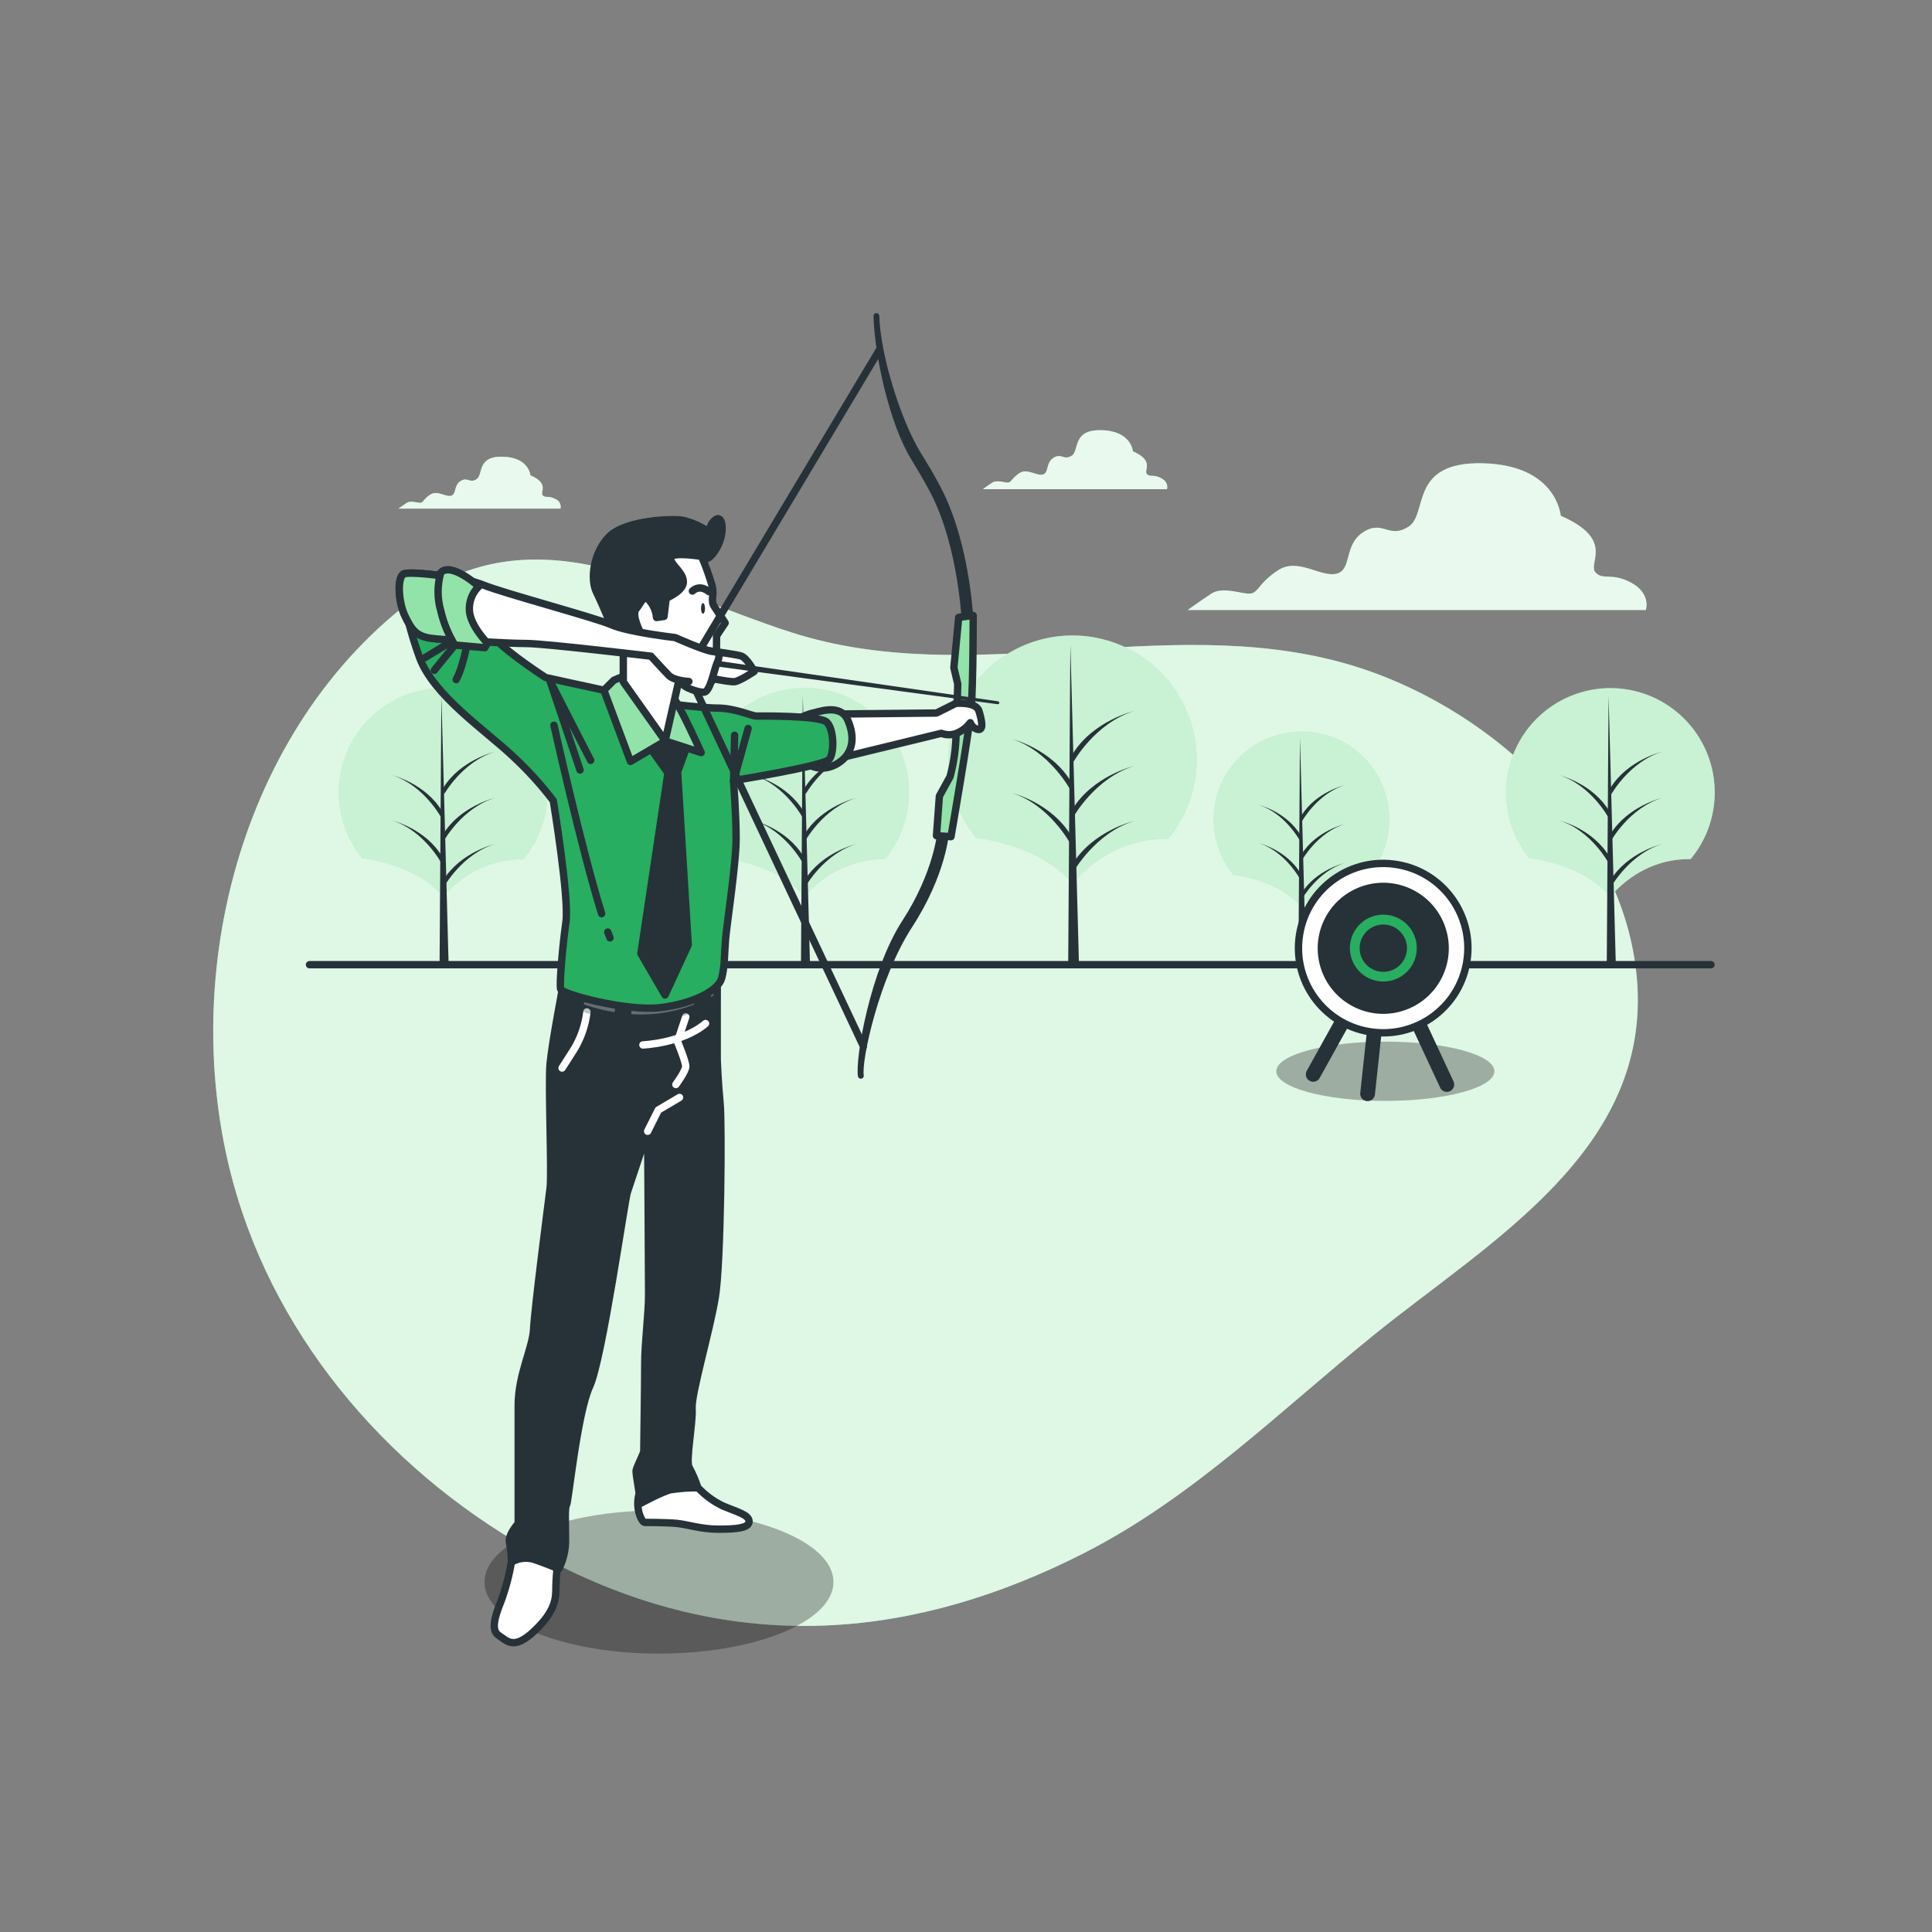 <svg width="130" height="130" viewBox="0 0 130 130" fill="none" xmlns="http://www.w3.org/2000/svg">
<rect x="0" y="0" width="130" height="130" fill="#808080" stroke="none"/>
<path d="M16.289 81.541C19.882 92.238 28.311 100.901 38.41 105.721C50.034 111.267 61.55 110.297 72.92 104.515C80.285 100.766 86.128 94.929 92.49 89.788C100.269 83.502 111.16 77.363 110.139 65.803C109.236 55.604 99.921 47.299 90.508 44.639C78.288 41.187 65.374 46.459 53.222 42.544C44.338 39.684 35.542 34.039 26.988 40.955C15.41 50.318 11.632 67.691 16.289 81.541Z" fill="#92E3A9"/>
<path opacity="0.7" d="M16.289 81.541C19.882 92.238 28.311 100.901 38.41 105.721C50.034 111.267 61.55 110.297 72.92 104.515C80.285 100.766 86.128 94.929 92.49 89.788C100.269 83.502 111.16 77.363 110.139 65.803C109.236 55.604 99.921 47.299 90.508 44.639C78.288 41.187 65.374 46.459 53.222 42.544C44.338 39.684 35.542 34.039 26.988 40.955C15.41 50.318 11.632 67.691 16.289 81.541Z" fill="white"/>
<path d="M109.77 39.216C108.428 38.485 107.82 39.094 107.333 38.485C106.847 37.877 108.672 36.291 105.017 34.708C105.017 34.708 104.772 31.296 99.778 31.174C94.783 31.052 96.122 34.58 94.781 35.438C93.439 36.296 93.075 34.952 91.736 35.805C90.397 36.657 91.003 38.363 89.916 38.608C88.829 38.852 87.355 37.51 86.016 38.363C84.677 39.216 84.674 39.947 84.066 39.947C83.458 39.947 82.246 39.46 81.508 39.947C80.769 40.433 79.924 41.044 79.924 41.044H110.745C110.745 41.044 111.109 39.947 109.77 39.216Z" fill="#92E3A9"/>
<g opacity="0.8">
<path d="M109.77 39.216C108.428 38.485 107.82 39.094 107.333 38.485C106.847 37.877 108.672 36.291 105.017 34.708C105.017 34.708 104.772 31.296 99.778 31.174C94.783 31.052 96.122 34.58 94.781 35.438C93.439 36.296 93.075 34.952 91.736 35.805C90.397 36.657 91.003 38.363 89.916 38.608C88.829 38.852 87.355 37.51 86.016 38.363C84.677 39.216 84.674 39.947 84.066 39.947C83.458 39.947 82.246 39.46 81.508 39.947C80.769 40.433 79.924 41.044 79.924 41.044H110.745C110.745 41.044 111.109 39.947 109.77 39.216Z" fill="white"/>
</g>
<path d="M78.141 32.18C77.6 31.886 77.361 32.131 77.16 31.886C76.96 31.642 77.698 31.005 76.23 30.368C76.23 30.368 76.131 28.995 74.121 28.946C72.111 28.896 72.652 30.319 72.114 30.662C71.576 31.005 71.427 30.464 70.886 30.807C70.346 31.151 70.593 31.847 70.153 31.936C69.714 32.024 69.113 31.494 68.593 31.837C68.073 32.18 68.052 32.474 67.813 32.474C67.574 32.474 67.08 32.279 66.773 32.474C66.466 32.669 66.139 32.916 66.139 32.916H78.52C78.52 32.916 78.679 32.474 78.141 32.18Z" fill="#92E3A9"/>
<g opacity="0.8">
<path d="M78.14 32.18C77.6 31.886 77.36 32.131 77.16 31.886C76.96 31.642 77.698 31.005 76.229 30.368C76.229 30.368 76.13 28.995 74.121 28.946C72.111 28.896 72.652 30.319 72.114 30.662C71.575 31.005 71.427 30.464 70.886 30.807C70.346 31.151 70.593 31.847 70.153 31.936C69.714 32.024 69.113 31.494 68.593 31.837C68.073 32.18 68.052 32.474 67.813 32.474C67.574 32.474 67.08 32.279 66.773 32.474C66.466 32.669 66.139 32.916 66.139 32.916H78.52C78.52 32.916 78.678 32.474 78.14 32.18Z" fill="white"/>
</g>
<path d="M37.37 33.579C36.894 33.319 36.678 33.537 36.507 33.319C36.335 33.101 36.98 32.539 35.688 31.983C35.688 31.983 35.602 30.776 33.834 30.732C32.066 30.688 32.534 31.938 32.069 32.243C31.603 32.547 31.465 32.068 30.99 32.37C30.514 32.672 30.73 33.275 30.345 33.361C29.96 33.446 29.44 32.973 28.964 33.275C28.488 33.576 28.491 33.836 28.275 33.836C28.059 33.836 27.628 33.665 27.37 33.836C27.113 34.008 26.809 34.224 26.809 34.224H37.713C37.743 34.093 37.725 33.956 37.662 33.837C37.599 33.719 37.495 33.627 37.37 33.579Z" fill="#92E3A9"/>
<g opacity="0.8">
<path d="M37.37 33.579C36.894 33.319 36.678 33.537 36.507 33.319C36.335 33.101 36.98 32.539 35.688 31.983C35.688 31.983 35.602 30.776 33.834 30.732C32.066 30.688 32.534 31.938 32.069 32.243C31.603 32.547 31.465 32.068 30.99 32.37C30.514 32.672 30.73 33.275 30.345 33.361C29.96 33.446 29.44 32.973 28.964 33.275C28.488 33.576 28.491 33.836 28.275 33.836C28.059 33.836 27.628 33.665 27.37 33.836C27.113 34.008 26.809 34.224 26.809 34.224H37.713C37.743 34.093 37.725 33.956 37.662 33.837C37.599 33.719 37.495 33.627 37.37 33.579Z" fill="white"/>
</g>
<path d="M48.703 57.746C48.703 57.746 52.309 58.105 54.137 60.346C54.793 59.548 55.618 58.906 56.552 58.467C57.487 58.027 58.507 57.8 59.54 57.803C60.391 56.78 60.934 55.536 61.105 54.216C61.276 52.896 61.068 51.554 60.506 50.348C59.944 49.141 59.05 48.12 57.929 47.402C56.808 46.684 55.506 46.3 54.175 46.294C52.844 46.288 51.539 46.66 50.411 47.368C49.284 48.075 48.381 49.089 47.808 50.29C47.234 51.491 47.014 52.831 47.173 54.152C47.333 55.474 47.864 56.723 48.706 57.754L48.703 57.746Z" fill="#92E3A9"/>
<path opacity="0.5" d="M48.703 57.746C48.703 57.746 52.309 58.105 54.137 60.346C54.793 59.548 55.618 58.906 56.552 58.467C57.487 58.027 58.507 57.8 59.54 57.803C60.391 56.78 60.934 55.536 61.105 54.216C61.276 52.896 61.068 51.554 60.506 50.348C59.944 49.141 59.05 48.12 57.929 47.402C56.808 46.684 55.506 46.3 54.175 46.294C52.844 46.288 51.539 46.66 50.411 47.368C49.284 48.075 48.381 49.089 47.808 50.29C47.234 51.491 47.014 52.831 47.173 54.152C47.333 55.474 47.864 56.723 48.706 57.754L48.703 57.746Z" fill="white"/>
<path d="M54.018 46.816L53.895 64.893H54.504L54.018 46.816Z" fill="#263238"/>
<path d="M54.2 59.657C54.2 59.657 55.416 57.468 57.608 56.797C57.608 56.797 55.294 57.346 54.14 59.233L54.2 59.657Z" fill="#263238"/>
<path d="M54.2 53.448C54.2 53.448 55.416 51.259 57.608 50.588C57.608 50.588 55.294 51.137 54.14 53.024L54.2 53.448Z" fill="#263238"/>
<path d="M54.2 56.553C54.2 56.553 55.416 54.363 57.608 53.693C57.608 53.693 55.294 54.241 54.14 56.129L54.2 56.553Z" fill="#263238"/>
<path d="M54.02 55.032C54.02 55.032 52.845 52.84 50.728 52.172C50.728 52.172 52.962 52.72 54.077 54.605L54.02 55.032Z" fill="#263238"/>
<path d="M54.02 58.076C54.02 58.076 52.845 55.884 50.728 55.216C50.728 55.216 52.962 55.765 54.077 57.652L54.02 58.076Z" fill="#263238"/>
<path d="M65.686 56.376C65.686 56.376 69.984 56.802 72.163 59.467C72.163 59.467 74.464 56.381 78.598 56.443C79.608 55.225 80.251 53.745 80.452 52.175C80.654 50.605 80.405 49.01 79.735 47.576C79.066 46.142 78.002 44.928 76.669 44.075C75.336 43.222 73.788 42.765 72.205 42.758C70.623 42.751 69.07 43.193 67.729 44.034C66.388 44.874 65.314 46.079 64.631 47.506C63.948 48.934 63.684 50.526 63.871 52.098C64.058 53.669 64.687 55.156 65.686 56.383V56.376Z" fill="#92E3A9"/>
<path opacity="0.5" d="M65.686 56.376C65.686 56.376 69.984 56.802 72.163 59.467C72.163 59.467 74.464 56.381 78.598 56.443C79.608 55.225 80.251 53.745 80.452 52.175C80.654 50.605 80.405 49.01 79.735 47.576C79.066 46.142 78.002 44.928 76.669 44.075C75.336 43.222 73.788 42.765 72.205 42.758C70.623 42.751 69.07 43.193 67.729 44.034C66.388 44.874 65.314 46.079 64.631 47.506C63.948 48.934 63.684 50.526 63.871 52.098C64.058 53.669 64.687 55.156 65.686 56.383V56.376Z" fill="white"/>
<path d="M72.022 43.347L71.877 64.893H72.602L72.022 43.347Z" fill="#263238"/>
<path d="M72.238 58.653C72.238 58.653 73.689 56.053 76.302 55.245C76.302 55.245 73.546 55.897 72.165 58.146L72.238 58.653Z" fill="#263238"/>
<path d="M72.238 51.254C72.238 51.254 73.689 48.654 76.302 47.845C76.302 47.845 73.546 48.498 72.165 50.747L72.238 51.254Z" fill="#263238"/>
<path d="M72.238 54.953C72.238 54.953 73.689 52.353 76.302 51.545C76.302 51.545 73.546 52.197 72.165 54.447L72.238 54.953Z" fill="#263238"/>
<path d="M72.02 53.141C72.02 53.141 70.619 50.541 68.099 49.73C68.099 49.73 70.759 50.385 72.09 52.634L72.02 53.141Z" fill="#263238"/>
<path d="M72.02 56.768C72.02 56.768 70.619 54.155 68.099 53.36C68.099 53.36 70.759 54.012 72.09 56.261L72.02 56.768Z" fill="#263238"/>
<path d="M82.987 58.864C82.987 58.864 86.029 59.166 87.57 61.051C88.125 60.38 88.82 59.84 89.608 59.47C90.396 59.1 91.255 58.909 92.126 58.911C92.84 58.048 93.295 57.001 93.438 55.89C93.58 54.779 93.404 53.65 92.93 52.635C92.456 51.62 91.703 50.761 90.759 50.158C89.816 49.554 88.72 49.231 87.6 49.226C86.48 49.221 85.382 49.534 84.433 50.129C83.484 50.724 82.723 51.576 82.24 52.587C81.756 53.597 81.57 54.724 81.702 55.836C81.834 56.948 82.28 58 82.987 58.869V58.864Z" fill="#92E3A9"/>
<path opacity="0.5" d="M82.987 58.864C82.987 58.864 86.029 59.166 87.57 61.051C88.125 60.38 88.82 59.84 89.608 59.47C90.396 59.1 91.255 58.909 92.126 58.911C92.84 58.048 93.295 57.001 93.438 55.89C93.58 54.779 93.404 53.65 92.93 52.635C92.456 51.62 91.703 50.761 90.759 50.158C89.816 49.554 88.72 49.231 87.6 49.226C86.48 49.221 85.382 49.534 84.433 50.129C83.484 50.724 82.723 51.576 82.24 52.587C81.756 53.597 81.57 54.724 81.702 55.836C81.834 56.948 82.28 58 82.987 58.869V58.864Z" fill="white"/>
<path d="M87.472 49.642L87.368 64.893H87.882L87.472 49.642Z" fill="#263238"/>
<path d="M87.62 60.476C87.62 60.476 88.66 58.627 90.496 58.063C90.496 58.063 88.543 58.526 87.568 60.117L87.62 60.476Z" fill="#263238"/>
<path d="M87.62 55.239C87.62 55.239 88.66 53.391 90.496 52.827C90.496 52.827 88.543 53.287 87.568 54.881L87.62 55.239Z" fill="#263238"/>
<path d="M87.62 57.858C87.62 57.858 88.66 56.009 90.496 55.445C90.496 55.445 88.543 55.908 87.568 57.499L87.62 57.858Z" fill="#263238"/>
<path d="M87.472 56.573C87.472 56.573 86.481 54.725 84.698 54.16C84.698 54.16 86.58 54.623 87.521 56.215L87.472 56.573Z" fill="#263238"/>
<path d="M87.472 59.142C87.472 59.142 86.481 57.294 84.698 56.729C84.698 56.729 86.58 57.19 87.521 58.783L87.472 59.142Z" fill="#263238"/>
<path d="M115.128 64.912H20.826" stroke="#263238" stroke-width="0.496" stroke-linecap="round" stroke-linejoin="round"/>
<path d="M102.923 57.746C102.923 57.746 106.53 58.105 108.357 60.346C108.357 60.346 110.289 57.746 113.758 57.811C114.609 56.788 115.152 55.544 115.323 54.224C115.494 52.904 115.286 51.562 114.724 50.356C114.161 49.149 113.268 48.128 112.147 47.41C111.026 46.692 109.724 46.308 108.393 46.301C107.062 46.295 105.756 46.668 104.629 47.376C103.502 48.083 102.599 49.096 102.025 50.298C101.452 51.499 101.232 52.839 101.391 54.16C101.55 55.481 102.081 56.731 102.923 57.761V57.746Z" fill="#92E3A9"/>
<path opacity="0.5" d="M102.923 57.746C102.923 57.746 106.53 58.105 108.357 60.346C108.357 60.346 110.289 57.746 113.758 57.811C114.609 56.788 115.152 55.544 115.323 54.224C115.494 52.904 115.286 51.562 114.724 50.356C114.161 49.149 113.268 48.128 112.147 47.41C111.026 46.692 109.724 46.308 108.393 46.301C107.062 46.295 105.756 46.668 104.629 47.376C103.502 48.083 102.599 49.096 102.025 50.298C101.452 51.499 101.232 52.839 101.391 54.16C101.55 55.481 102.081 56.731 102.923 57.761V57.746Z" fill="white"/>
<path d="M108.238 46.816L108.116 64.893H108.724L108.238 46.816Z" fill="#263238"/>
<path d="M108.42 59.657C108.42 59.657 109.639 57.468 111.828 56.797C111.828 56.797 109.517 57.346 108.36 59.233L108.42 59.657Z" fill="#263238"/>
<path d="M108.42 53.448C108.42 53.448 109.639 51.259 111.828 50.588C111.828 50.588 109.517 51.137 108.36 53.024L108.42 53.448Z" fill="#263238"/>
<path d="M108.42 56.553C108.42 56.553 109.639 54.363 111.828 53.693C111.828 53.693 109.517 54.241 108.36 56.129L108.42 56.553Z" fill="#263238"/>
<path d="M108.24 55.032C108.24 55.032 107.065 52.84 104.951 52.172C104.951 52.172 107.182 52.72 108.298 54.605L108.24 55.032Z" fill="#263238"/>
<path d="M108.24 58.076C108.24 58.076 107.065 55.884 104.951 55.216C104.951 55.216 107.182 55.765 108.298 57.652L108.24 58.076Z" fill="#263238"/>
<path d="M24.385 57.746C24.385 57.746 27.992 58.105 29.819 60.346C30.475 59.55 31.3 58.91 32.233 58.472C33.167 58.033 34.186 57.808 35.217 57.811C36.068 56.788 36.611 55.544 36.782 54.224C36.953 52.904 36.745 51.562 36.183 50.356C35.621 49.149 34.727 48.128 33.606 47.41C32.485 46.692 31.183 46.308 29.852 46.301C28.521 46.295 27.216 46.668 26.088 47.376C24.961 48.083 24.058 49.096 23.485 50.298C22.912 51.499 22.692 52.839 22.851 54.16C23.009 55.481 23.541 56.731 24.383 57.761L24.385 57.746Z" fill="#92E3A9"/>
<path opacity="0.5" d="M24.385 57.746C24.385 57.746 27.992 58.105 29.819 60.346C30.475 59.55 31.3 58.91 32.233 58.472C33.167 58.033 34.186 57.808 35.217 57.811C36.068 56.788 36.611 55.544 36.782 54.224C36.953 52.904 36.745 51.562 36.183 50.356C35.621 49.149 34.727 48.128 33.606 47.41C32.485 46.692 31.183 46.308 29.852 46.301C28.521 46.295 27.216 46.668 26.088 47.376C24.961 48.083 24.058 49.096 23.485 50.298C22.912 51.499 22.692 52.839 22.851 54.16C23.009 55.481 23.541 56.731 24.383 57.761L24.385 57.746Z" fill="white"/>
<path d="M29.7 46.816L29.578 64.893H30.186L29.7 46.816Z" fill="#263238"/>
<path d="M29.882 59.657C29.882 59.657 31.098 57.468 33.29 56.797C33.29 56.797 30.976 57.346 29.819 59.233L29.882 59.657Z" fill="#263238"/>
<path d="M29.882 53.448C29.882 53.448 31.098 51.259 33.29 50.588C33.29 50.588 30.976 51.137 29.819 53.024L29.882 53.448Z" fill="#263238"/>
<path d="M29.882 56.553C29.882 56.553 31.098 54.363 33.29 53.693C33.29 53.693 30.976 54.241 29.819 56.129L29.882 56.553Z" fill="#263238"/>
<path d="M29.7 55.032C29.7 55.032 28.527 52.84 26.411 52.172C26.411 52.172 28.644 52.72 29.76 54.605L29.7 55.032Z" fill="#263238"/>
<path d="M29.7 58.076C29.7 58.076 28.527 55.884 26.411 55.216C26.411 55.216 28.644 55.765 29.76 57.652L29.7 58.076Z" fill="#263238"/>
<path opacity="0.3" d="M93.217 74.077C97.27 74.077 100.555 73.184 100.555 72.082C100.555 70.981 97.27 70.088 93.217 70.088C89.165 70.088 85.88 70.981 85.88 72.082C85.88 73.184 89.165 74.077 93.217 74.077Z" fill="black"/>
<path d="M88.363 72.293L93.08 63.801L97.354 72.974" stroke="#263238" stroke-width="0.992" stroke-linecap="round" stroke-linejoin="round"/>
<path d="M93.08 63.801L92.022 73.596" stroke="#263238" stroke-width="0.992" stroke-linecap="round" stroke-linejoin="round"/>
<path d="M98.689 64.756C99.219 61.653 97.133 58.708 94.03 58.179C90.927 57.649 87.983 59.735 87.453 62.837C86.923 65.94 89.009 68.885 92.112 69.414C95.214 69.944 98.159 67.859 98.689 64.756Z" fill="white" stroke="#263238" stroke-width="0.496" stroke-linecap="round" stroke-linejoin="round"/>
<path d="M94.522 67.712C96.677 66.914 97.778 64.519 96.98 62.363C96.181 60.208 93.786 59.107 91.63 59.905C89.475 60.704 88.374 63.099 89.172 65.254C89.971 67.41 92.366 68.511 94.522 67.712Z" fill="#263238" stroke="#263238" stroke-width="0.496" stroke-linecap="round" stroke-linejoin="round"/>
<path d="M93.946 66.139C95.241 65.661 95.903 64.224 95.425 62.93C94.948 61.635 93.511 60.973 92.216 61.45C90.922 61.928 90.259 63.365 90.737 64.659C91.215 65.954 92.651 66.616 93.946 66.139Z" fill="#27AE60" stroke="#263238" stroke-width="0.496" stroke-linecap="round" stroke-linejoin="round"/>
<path d="M93.079 65.146C93.822 65.146 94.424 64.544 94.424 63.801C94.424 63.059 93.822 62.457 93.079 62.457C92.337 62.457 91.735 63.059 91.735 63.801C91.735 64.544 92.337 65.146 93.079 65.146Z" fill="#263238" stroke="#263238" stroke-width="0.496" stroke-linecap="round" stroke-linejoin="round"/>
<path d="M65.117 42.453C65.015 42.453 64.918 42.413 64.845 42.342C64.772 42.271 64.73 42.175 64.727 42.073C64.727 42.021 64.532 36.829 62.603 33.142C62.153 32.282 61.716 31.582 61.303 30.883C59.857 28.543 58.843 23.917 58.776 21.263C58.776 21.211 58.796 21.162 58.833 21.125C58.869 21.088 58.919 21.068 58.971 21.068C59.022 21.068 59.072 21.088 59.109 21.125C59.145 21.162 59.166 21.211 59.166 21.263C59.231 23.819 60.583 28.241 61.966 30.49C62.398 31.19 62.842 31.912 63.302 32.796C65.315 36.644 65.507 41.844 65.515 42.065C65.518 42.168 65.48 42.268 65.409 42.343C65.338 42.418 65.241 42.462 65.138 42.466L65.117 42.453Z" fill="#263238"/>
<path d="M57.923 72.584C57.877 72.584 57.832 72.568 57.797 72.538C57.761 72.508 57.738 72.466 57.73 72.42C57.535 71.198 58.573 65.252 60.715 61.955C62.858 58.659 63.079 55.931 63.081 55.903C63.088 55.799 63.135 55.703 63.213 55.634C63.291 55.566 63.392 55.531 63.496 55.537C63.599 55.544 63.696 55.591 63.764 55.669C63.833 55.747 63.868 55.849 63.861 55.952C63.861 56.069 63.656 58.869 61.373 62.382C59.145 65.809 57.959 71.36 58.12 72.361C58.128 72.412 58.115 72.463 58.084 72.505C58.053 72.546 58.008 72.574 57.957 72.582L57.923 72.584Z" fill="#263238"/>
<path d="M64.509 41.543L64.184 44.923L64.444 46.028C64.444 46.028 64.379 48.563 64.314 49.863C64.268 50.676 64.138 51.482 63.924 52.268L63.209 53.568L63.014 56.233L63.989 56.298C63.989 56.298 65.224 49.213 65.354 47.588C65.484 45.963 65.484 41.413 65.484 41.413L64.509 41.543Z" fill="#92E3A9" stroke="#263238" stroke-width="0.496" stroke-linecap="round" stroke-linejoin="round"/>
<path opacity="0.3" d="M44.34 111.267C50.825 111.267 56.082 109.11 56.082 106.449C56.082 103.788 50.825 101.631 44.34 101.631C37.856 101.631 32.599 103.788 32.599 106.449C32.599 109.11 37.856 111.267 44.34 111.267Z" fill="black"/>
<path d="M34.414 105.113C34.258 106.021 34.019 106.913 33.699 107.778C33.244 108.883 33.049 109.728 33.569 110.053C34.089 110.378 34.544 111.093 35.974 109.728C37.404 108.363 37.404 107.518 37.404 106.803C37.417 106.238 37.46 105.673 37.534 105.113C37.534 105.113 35.584 104.138 34.414 105.113Z" fill="white" stroke="#263238" stroke-width="0.496" stroke-linecap="round" stroke-linejoin="round"/>
<path d="M46.959 100.1C46.959 100.1 47.044 100.191 47.19 100.326C47.618 100.74 48.111 101.081 48.649 101.335C49.559 101.725 50.404 101.92 50.404 102.375C50.404 102.83 49.494 102.895 48.324 102.895C47.154 102.895 46.244 102.57 45.529 102.505C44.814 102.44 43.579 102.44 43.384 102.44C43.189 102.44 42.734 101.53 42.994 100.555C43.254 99.58 45.139 99.125 45.724 99.45C46.309 99.775 46.959 100.1 46.959 100.1Z" fill="white" stroke="#263238" stroke-width="0.496" stroke-linecap="round" stroke-linejoin="round"/>
<path d="M37.924 66.113C37.924 66.113 37.144 70.143 37.014 71.573C36.884 73.003 37.144 78.918 37.014 79.958C36.884 80.998 35.974 88.018 35.909 89.383C35.844 90.748 34.869 92.438 34.869 94.583V102.513C34.869 102.513 34.154 103.293 34.284 103.813C34.37 104.241 34.413 104.676 34.414 105.113C34.637 104.981 34.884 104.895 35.141 104.862C35.398 104.828 35.659 104.847 35.909 104.918C36.689 105.178 37.599 105.568 37.599 105.568C37.906 104.964 38.062 104.295 38.054 103.618C38.054 102.448 37.989 101.473 38.119 101.278C38.249 101.083 38.834 95.103 39.679 93.283C40.524 91.463 42.019 80.803 42.214 80.218L43.579 76.123C43.579 76.123 43.644 85.808 43.644 87.108C43.644 88.408 43.384 90.358 43.384 91.723C43.384 93.088 43.319 97.443 43.319 97.638C43.319 97.833 42.799 98.743 42.799 99.003C42.799 99.263 43.124 101.148 43.124 101.148C43.124 101.148 44.554 100.368 45.139 100.238C45.741 100.148 46.35 100.104 46.959 100.108C46.806 99.636 46.61 99.179 46.374 98.743C46.114 98.353 46.634 95.753 46.569 94.778C46.504 93.803 47.739 89.643 48.129 87.303C48.519 84.963 48.584 75.538 48.454 74.238C48.324 72.938 48.259 71.313 48.259 71.313V66.113C48.259 66.113 46.504 67.478 42.929 66.568C39.354 65.658 38.054 65.333 37.924 66.113Z" fill="#263238" stroke="#263238" stroke-width="0.496" stroke-linecap="round" stroke-linejoin="round"/>
<path d="M43.579 76.12L44.294 74.69L45.724 73.845" stroke="white" stroke-width="0.496" stroke-linecap="round" stroke-linejoin="round"/>
<path d="M39.492 68.094C39.384 68.999 39.08 69.869 38.602 70.645L37.822 71.864" stroke="white" stroke-width="0.496" stroke-linecap="round" stroke-linejoin="round"/>
<path d="M46.142 68.427L45.588 70.091C45.588 70.091 46.142 71.422 46.142 71.752C46.142 72.082 45.477 72.974 45.477 72.974" stroke="white" stroke-width="0.496" stroke-linecap="round" stroke-linejoin="round"/>
<path d="M43.261 70.312C43.261 70.312 45.921 70.2 47.474 68.871" stroke="white" stroke-width="0.496" stroke-linecap="round" stroke-linejoin="round"/>
<g opacity="0.29">
<path d="M42.206 68.468C43.815 68.615 45.435 68.376 46.933 67.772L47.034 66.651C46.15 66.898 44.788 67.041 42.929 66.568C42.736 66.516 42.549 66.469 42.37 66.425L42.206 68.468Z" fill="white" stroke="#263238" stroke-width="0.496" stroke-linecap="round" stroke-linejoin="round"/>
<path d="M39 67.738C39.829 68.051 40.691 68.269 41.569 68.388L41.845 66.29C40.786 66.03 39.978 65.832 39.382 65.738L39 67.738Z" fill="white" stroke="#263238" stroke-width="0.496" stroke-linecap="round" stroke-linejoin="round"/>
<path d="M38.86 65.679C38.262 65.64 37.981 65.77 37.924 66.113L37.742 67.075C37.966 67.242 38.206 67.387 38.459 67.506L38.86 65.679Z" fill="white" stroke="#263238" stroke-width="0.496" stroke-linecap="round" stroke-linejoin="round"/>
<path d="M47.63 66.448L47.554 67.501C47.814 67.376 48.053 67.241 48.259 67.129V66.113C48.062 66.248 47.851 66.361 47.63 66.448Z" fill="white" stroke="#263238" stroke-width="0.496" stroke-linecap="round" stroke-linejoin="round"/>
</g>
<path d="M56.579 48.043L63.014 47.978L64.314 47.328C64.314 47.328 65.679 47.198 65.874 47.848C66.069 48.498 66.199 49.148 65.809 49.083C65.691 49.057 65.581 49.002 65.49 48.923C65.399 48.843 65.33 48.742 65.289 48.628C65.085 48.904 64.817 49.127 64.509 49.278C64.33 49.372 64.133 49.427 63.931 49.438C63.729 49.449 63.527 49.417 63.339 49.343L56.124 51.098C56.347 50.091 56.499 49.071 56.579 48.043Z" fill="white" stroke="#263238" stroke-width="0.496" stroke-linecap="round" stroke-linejoin="round"/>
<path d="M53.849 48.303C54.116 48.161 54.4 48.052 54.694 47.978C54.889 47.978 56.514 47.263 57.034 48.433C57.554 49.603 57.424 50.708 56.384 51.358C55.344 52.008 54.304 51.553 54.239 51.163C54.174 50.773 53.849 48.303 53.849 48.303Z" fill="#92E3A9" stroke="#263238" stroke-width="0.496" stroke-linecap="round" stroke-linejoin="round"/>
<path d="M26.977 39.325C27.231 41.004 27.651 42.653 28.231 44.249C29.172 46.803 32.651 49.13 34.499 50.877C35.494 51.796 36.408 52.8 37.229 53.877C37.229 53.877 38.306 60.414 38.082 62.026C37.858 63.638 37.632 66.186 37.723 66.547C37.814 66.908 42.2 68.071 44.439 67.8C46.678 67.53 48.339 66.638 48.557 65.832C48.776 65.026 48.737 64.22 48.818 63.232C48.898 62.244 49.532 58.128 49.532 56.425C49.532 54.722 49.353 52.525 49.353 52.525C49.353 52.525 55.442 51.54 55.801 51.093C56.16 50.645 56.116 49.033 55.622 48.584C55.128 48.134 51.145 48.181 50.877 48.181C50.609 48.181 49.444 47.645 48.277 47.645C47.109 47.645 43.441 47.198 42.949 47.018C42.182 46.775 41.401 46.581 40.609 46.436C39.535 46.212 36.709 45.586 36.709 45.586C36.709 45.586 34.291 44.026 33.306 42.986C32.321 41.946 31.111 40.612 29.5 39.85C27.887 39.088 27.157 38.519 26.977 39.325Z" fill="#27AE60" stroke="#263238" stroke-width="0.496" stroke-linecap="round" stroke-linejoin="round"/>
<path d="M28.6 44.249L31.242 42.637C31.242 42.637 29.682 44.517 29.227 45.1" stroke="#263238" stroke-width="0.496" stroke-linecap="round" stroke-linejoin="round"/>
<path d="M31.587 42.502C31.587 42.502 31.231 44.788 30.693 45.726" stroke="#263238" stroke-width="0.496" stroke-linecap="round" stroke-linejoin="round"/>
<path d="M39.744 51.163L37.014 45.833L39.029 51.813" stroke="#263238" stroke-width="0.496" stroke-linecap="round" stroke-linejoin="round"/>
<path d="M49.429 49.473L49.364 52.533L50.339 49.018" stroke="#263238" stroke-width="0.496" stroke-linecap="round" stroke-linejoin="round"/>
<path d="M40.895 62.715C40.944 62.855 40.993 62.985 41.044 63.105" stroke="#263238" stroke-width="0.496" stroke-linecap="round" stroke-linejoin="round"/>
<path d="M37.274 48.799C37.274 48.799 39.127 57.135 40.482 61.477" stroke="#263238" stroke-width="0.496" stroke-linecap="round" stroke-linejoin="round"/>
<path d="M43.644 50.188L44.944 52.008L43.124 64.163L44.749 66.955L46.309 63.578L45.594 51.943L46.374 49.798L44.684 48.303L43.644 50.188Z" fill="#263238" stroke="#263238" stroke-width="0.496" stroke-linecap="round" stroke-linejoin="round"/>
<path d="M42.156 45.414L41.304 45.773L40.633 46.444L42.424 51.236L44.764 49.86L47.18 50.64C47.18 50.64 45.794 47.549 45.076 46.519C44.359 45.49 42.156 45.414 42.156 45.414Z" fill="#92E3A9" stroke="#263238" stroke-width="0.496" stroke-linecap="round" stroke-linejoin="round"/>
<path d="M47.208 37.44C47.208 37.44 47.497 38.017 48.144 37.008C48.792 36 48.664 34.7 48.217 34.928C47.77 35.157 47.713 35.794 47.713 35.794C47.185 35.436 46.599 35.172 45.981 35.014C45.201 34.869 42.081 35.014 41.002 36.096C39.923 37.177 39.702 38.982 40.136 39.848C40.57 40.713 41.941 44.031 41.941 44.031C41.941 44.031 43.241 43.527 44.034 43.251C44.827 42.975 46.264 40.651 46.41 39.351C46.556 38.051 46.485 38.051 46.485 38.051L47.208 37.44Z" fill="#263238" stroke="#263238" stroke-width="0.496" stroke-linecap="round" stroke-linejoin="round"/>
<path d="M47.208 37.44C47.49 38.098 47.73 38.773 47.928 39.46C48.074 40.11 47.785 40.399 48.074 40.83L48.794 41.915L48.217 42.78C48.217 42.78 48.217 44.86 48.144 45.305C48.139 45.411 48.112 45.514 48.065 45.609C48.017 45.704 47.951 45.788 47.87 45.855C47.788 45.923 47.694 45.973 47.592 46.002C47.49 46.032 47.383 46.039 47.279 46.025C46.741 45.984 46.21 45.887 45.693 45.737L44.754 49.85L41.941 45.882V44.005L43.168 42.705C43.168 42.705 42.445 41.405 42.806 40.973C43.168 40.542 43.311 39.892 43.745 40.469C43.994 40.778 44.144 41.155 44.177 41.551L44.681 41.478L44.827 40.251C44.827 40.251 46.054 39.746 45.981 39.096C45.908 38.446 45.201 38.087 45.115 37.583C45.029 37.079 47.208 37.44 47.208 37.44Z" fill="white" stroke="#263238" stroke-width="0.496" stroke-linecap="round" stroke-linejoin="round"/>
<path d="M47.708 39.816C47.708 39.816 47.125 39.278 46.59 39.772" stroke="#263238" stroke-width="0.496" stroke-linecap="round" stroke-linejoin="round"/>
<path d="M47.44 40.937C47.44 41.135 47.38 41.293 47.304 41.293C47.229 41.293 47.169 41.135 47.169 40.937C47.169 40.739 47.231 40.578 47.304 40.578C47.377 40.578 47.44 40.739 47.44 40.937Z" fill="#263238"/>
<path d="M59.137 23.603L46.223 45.183L58.097 70.4" stroke="#263238" stroke-width="0.496" stroke-linecap="round" stroke-linejoin="round"/>
<path d="M50.747 45.183C50.747 45.183 49.816 45.804 49.447 45.867C49.078 45.929 46.847 45.432 46.847 45.432L47.468 43.753C47.468 43.753 49.395 44.013 49.829 44.127C50.263 44.242 50.747 45.183 50.747 45.183Z" fill="white" stroke="#263238" stroke-width="0.496" stroke-linecap="round" stroke-linejoin="round"/>
<path d="M67.145 47.385H67.129L48.217 44.845C48.169 44.834 48.127 44.806 48.1 44.765C48.072 44.725 48.06 44.676 48.067 44.627C48.074 44.579 48.099 44.535 48.137 44.504C48.175 44.473 48.223 44.457 48.272 44.46L67.158 47.19C67.184 47.194 67.207 47.208 67.223 47.229C67.238 47.25 67.245 47.276 67.241 47.302C67.238 47.325 67.226 47.346 67.208 47.361C67.191 47.376 67.168 47.385 67.145 47.385Z" fill="#263238"/>
<path d="M45.425 42.9C45.425 42.9 47.44 43.797 47.975 43.841C48.511 43.885 48.425 44.2 48.235 44.647C48.045 45.094 47.788 46.527 47.385 46.574C46.982 46.621 45.997 46.215 45.997 46.08C45.997 45.945 46.353 45.856 46.353 45.856C46.353 45.856 45.37 45.812 45.011 45.453C44.652 45.094 43.802 44.153 43.802 44.153C43.802 44.153 36.637 43.3 35.43 43.3C34.224 43.3 30.056 43.077 29.026 42.944C27.997 42.812 27.682 42.362 27.235 41.421C26.788 40.479 26.697 38.779 27.191 38.6C27.685 38.42 31.221 38.823 32.518 39.361C33.816 39.9 40.04 41.556 41.161 42.047C42.281 42.539 45.425 42.9 45.425 42.9Z" fill="white" stroke="#263238" stroke-width="0.496" stroke-linecap="round" stroke-linejoin="round"/>
<path d="M31.744 43.16C31.523 42.61 31.337 42.048 31.184 41.475C30.997 40.726 31.224 39.632 31.38 39.036C29.799 38.683 27.584 38.472 27.201 38.61C26.707 38.789 26.798 40.49 27.245 41.431C27.693 42.372 28.007 42.819 29.037 42.955C29.494 43.012 30.579 43.087 31.744 43.16Z" fill="#92E3A9" stroke="#263238" stroke-width="0.496" stroke-linecap="round" stroke-linejoin="round"/>
<path d="M29.663 38.519C29.414 39.368 29.414 40.27 29.663 41.119C29.852 41.926 30.17 42.697 30.605 43.402L32.62 43.581L32.796 43.267C32.796 43.267 31.678 42.149 31.587 41.119C31.564 40.813 31.608 40.506 31.716 40.219C31.825 39.932 31.996 39.673 32.217 39.46C32.217 39.46 30.381 37.801 29.663 38.519Z" fill="#92E3A9" stroke="#263238" stroke-width="0.496" stroke-linecap="round" stroke-linejoin="round"/>
</svg>
